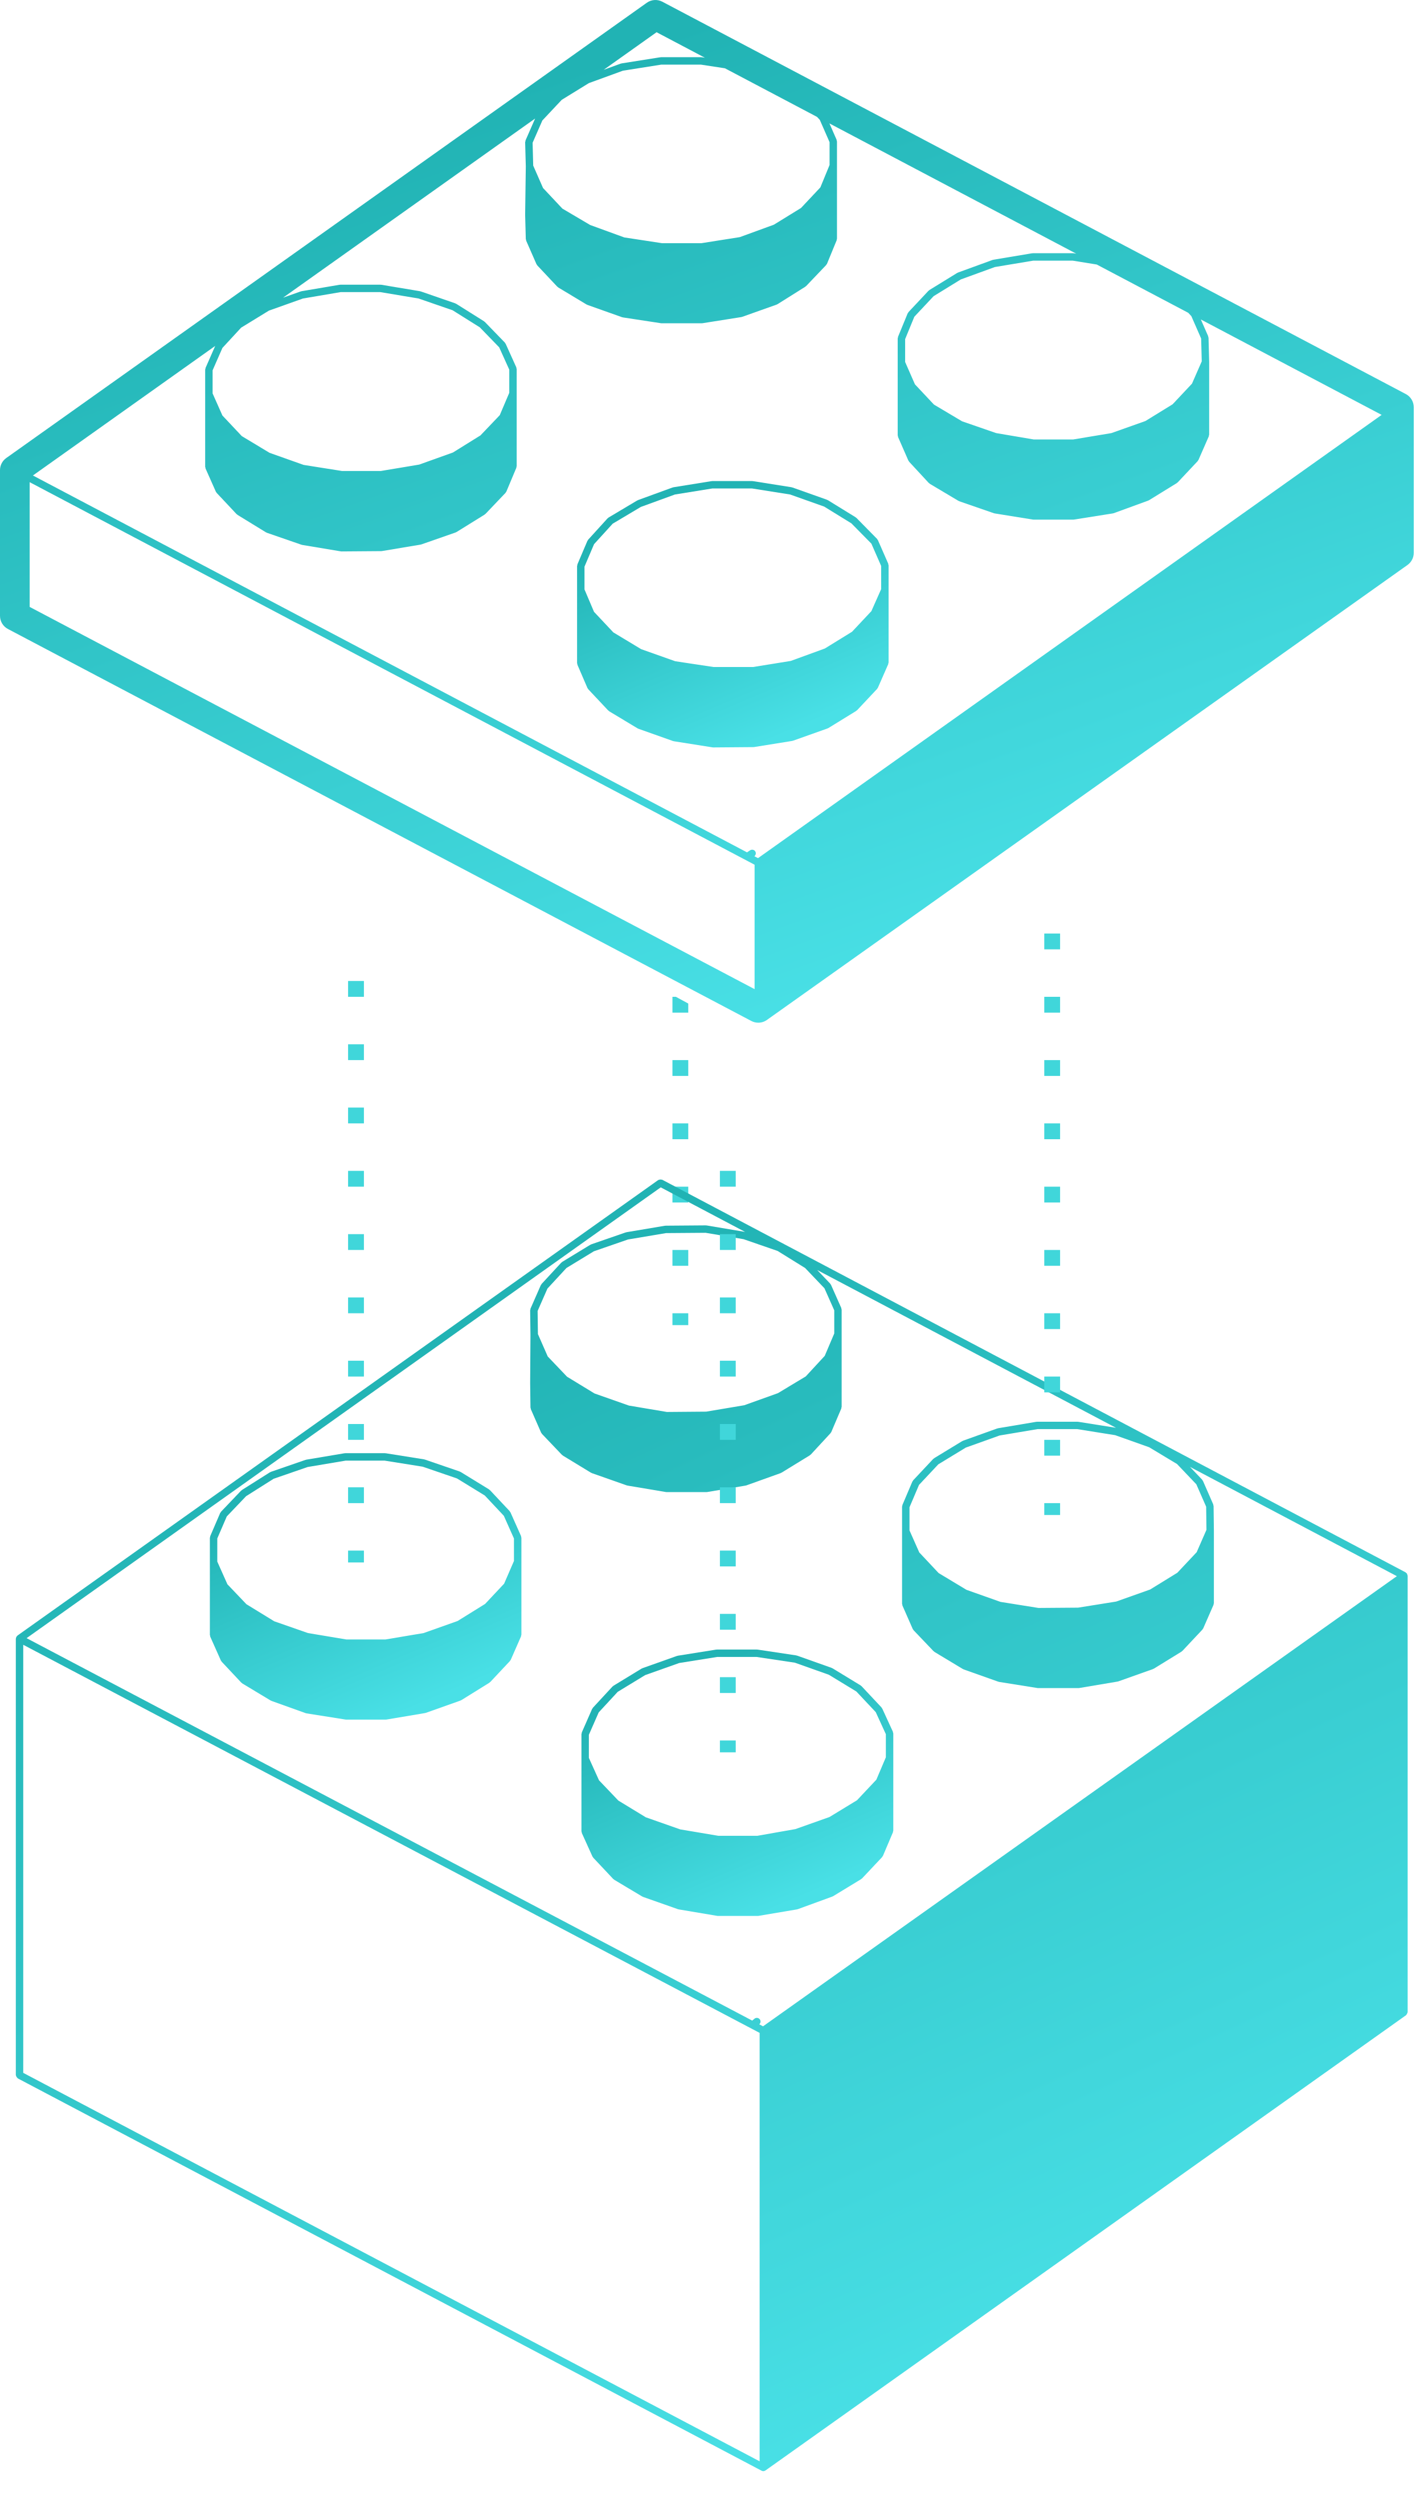 <svg width="180" height="316" viewBox="0 0 180 316" fill="none" xmlns="http://www.w3.org/2000/svg">
<path d="M86 94V167.5" stroke="#40D6DA" stroke-width="2" stroke-dasharray="2 6"/>
<path d="M45 124V197.5" stroke="#40D6DA" stroke-width="2" stroke-dasharray="2 6"/>
<g filter="url(#filter0_d)">
<path d="M178.5 51L84 0L1.5 58.5V77.5L96.5 129L178.5 71V51Z" fill="white"/>
</g>
<path d="M72.985 84.02L74.258 86.975C74.273 87.009 74.303 87.024 74.324 87.052C74.337 87.071 74.331 87.093 74.346 87.11L76.889 89.816C76.906 89.835 76.93 89.827 76.949 89.843C76.968 89.858 76.968 89.886 76.988 89.897L80.598 92.072C80.617 92.082 80.638 92.08 80.654 92.087C80.668 92.093 80.669 92.108 80.683 92.113L85.072 93.67C85.095 93.677 85.115 93.677 85.14 93.681C85.147 93.683 85.149 93.692 85.157 93.692L90.079 94.472C90.106 94.476 90.128 94.478 90.152 94.478C90.154 94.478 90.154 94.478 90.156 94.478L95.242 94.437C95.242 94.437 95.242 94.437 95.244 94.437C95.266 94.437 95.289 94.435 95.313 94.431L100.153 93.653C100.16 93.653 100.162 93.644 100.17 93.642C100.192 93.638 100.213 93.638 100.235 93.63L104.625 92.07C104.638 92.067 104.642 92.05 104.653 92.044C104.674 92.037 104.695 92.038 104.714 92.027L108.243 89.854C108.263 89.841 108.265 89.814 108.282 89.801C108.301 89.786 108.323 89.792 108.34 89.775L110.881 87.069C110.896 87.052 110.89 87.03 110.902 87.015C110.924 86.987 110.952 86.972 110.967 86.938L112.28 83.943C112.295 83.909 112.274 83.879 112.282 83.846C112.289 83.812 112.321 83.789 112.321 83.754V74.565V71.448C112.321 71.413 112.289 71.39 112.282 71.356C112.274 71.323 112.295 71.293 112.28 71.259L110.967 68.262C110.954 68.232 110.922 68.225 110.906 68.202C110.889 68.18 110.894 68.146 110.872 68.124L108.248 65.457C108.233 65.442 108.211 65.448 108.196 65.434C108.181 65.421 108.179 65.397 108.16 65.388L104.631 63.214C104.616 63.205 104.597 63.214 104.58 63.207C104.565 63.199 104.56 63.179 104.543 63.173L100.155 61.615C100.14 61.609 100.125 61.62 100.112 61.617C100.095 61.613 100.087 61.596 100.072 61.592L95.15 60.812C95.135 60.81 95.126 60.822 95.112 60.822C95.097 60.822 95.09 60.806 95.075 60.806H90.029C90.014 60.806 90.006 60.82 89.991 60.822C89.976 60.823 89.967 60.81 89.952 60.814L85.112 61.594C85.095 61.596 85.087 61.613 85.072 61.618C85.055 61.622 85.04 61.611 85.025 61.617L80.636 63.218C80.621 63.224 80.617 63.242 80.602 63.25C80.587 63.255 80.57 63.248 80.557 63.255L76.908 65.429C76.885 65.442 76.883 65.47 76.865 65.487C76.846 65.502 76.82 65.498 76.803 65.517L74.342 68.223C74.324 68.246 74.331 68.274 74.316 68.296C74.299 68.32 74.269 68.328 74.256 68.354L72.983 71.349C72.97 71.381 72.988 71.413 72.983 71.447C72.975 71.478 72.945 71.497 72.945 71.533V74.61V80.723V83.84C72.945 83.876 72.975 83.896 72.983 83.93C72.99 83.964 72.972 83.988 72.985 84.02ZM75.091 68.785L77.446 66.196L81.001 64.079L85.311 62.507L90.064 61.74H95.037L99.885 62.509L104.183 64.036L107.622 66.155L110.146 68.718L111.384 71.544V74.464L110.144 77.254L107.697 79.859L104.265 81.974L99.958 83.544L95.204 84.311H90.186L85.35 83.583L81.044 82.056L77.532 79.939L75.087 77.338L73.883 74.507V71.625L75.091 68.785Z" fill="url(#paint0_linear)"/>
<path d="M0.999 79.504L94.976 129.057C95.25 129.201 95.552 129.273 95.852 129.273C96.235 129.273 96.614 129.156 96.938 128.926L177.914 71.415C178.409 71.062 178.703 70.492 178.703 69.886V51.47C178.703 50.774 178.319 50.136 177.704 49.812L83.723 0.218C83.097 -0.114 82.337 -0.063 81.762 0.347L0.789 57.898C0.294 58.251 0 58.819 0 59.426V77.845C0 78.542 0.384 79.18 0.999 79.504ZM38.294 37.732L43.059 36.923H48.068L52.911 37.732L57.213 39.219L60.648 41.375L63.098 43.901L64.375 46.729V49.649L63.171 52.48L60.731 55.038L57.254 57.199L52.992 58.725L48.148 59.533H43.222L38.378 58.766L34.075 57.24L30.562 55.124L28.113 52.52L26.874 49.731V46.81L28.115 43.98L30.48 41.418L33.992 39.264L38.294 37.732ZM25.976 46.521C25.961 46.553 25.979 46.585 25.974 46.618C25.966 46.652 25.934 46.675 25.934 46.71V49.829V55.899V59.016C25.934 59.051 25.964 59.074 25.974 59.107C25.979 59.141 25.961 59.173 25.976 59.207L27.288 62.16C27.303 62.194 27.333 62.209 27.354 62.237C27.365 62.254 27.36 62.277 27.375 62.292L29.917 64.999C29.934 65.016 29.957 65.011 29.976 65.026C29.992 65.041 29.994 65.065 30.015 65.078L33.625 67.293C33.645 67.304 33.666 67.302 33.687 67.312C33.7 67.317 33.703 67.334 33.717 67.338L38.106 68.857C38.129 68.864 38.148 68.862 38.168 68.868C38.176 68.868 38.178 68.876 38.183 68.877L43.106 69.699C43.132 69.703 43.156 69.704 43.183 69.704C43.185 69.704 43.185 69.704 43.186 69.704L48.19 69.665C48.216 69.665 48.238 69.663 48.263 69.659L53.185 68.838C53.193 68.836 53.194 68.829 53.2 68.827C53.223 68.823 53.241 68.823 53.262 68.816L57.611 67.298C57.624 67.293 57.628 67.276 57.641 67.272C57.661 67.261 57.684 67.265 57.704 67.253L61.273 65.037C61.294 65.026 61.294 64.999 61.31 64.984C61.327 64.971 61.35 64.977 61.365 64.962L63.906 62.295C63.921 62.28 63.915 62.256 63.928 62.239C63.951 62.209 63.985 62.19 64 62.153L65.273 59.119C65.286 59.087 65.267 59.057 65.273 59.025C65.28 58.993 65.31 58.972 65.31 58.939V49.75V46.633C65.31 46.596 65.278 46.573 65.271 46.54C65.263 46.506 65.282 46.472 65.267 46.44L63.913 43.444C63.9 43.417 63.872 43.412 63.855 43.387C63.838 43.363 63.844 43.333 63.823 43.31L61.281 40.687C61.266 40.672 61.241 40.676 61.228 40.663C61.211 40.65 61.211 40.625 61.192 40.616L57.663 38.399C57.646 38.388 57.626 38.399 57.609 38.39C57.592 38.381 57.586 38.36 57.569 38.352L53.181 36.834C53.166 36.828 53.153 36.839 53.14 36.835C53.125 36.832 53.12 36.817 53.105 36.813L48.182 35.992C48.167 35.99 48.156 36.001 48.143 36.001C48.13 36.001 48.12 35.986 48.105 35.986H43.018C43.003 35.986 42.993 36.001 42.978 36.001C42.963 36.001 42.952 35.99 42.939 35.992L38.099 36.813C38.084 36.815 38.077 36.832 38.062 36.835C38.047 36.839 38.033 36.828 38.02 36.834L35.777 37.63L67.641 14.983L66.422 17.766C66.407 17.8 66.426 17.834 66.421 17.869C66.411 17.905 66.381 17.929 66.381 17.969L66.464 21.038L66.381 27.139C66.381 27.142 66.385 27.144 66.385 27.148C66.385 27.152 66.381 27.154 66.381 27.157L66.464 30.235C66.466 30.27 66.496 30.289 66.503 30.321C66.51 30.351 66.492 30.381 66.505 30.409L67.817 33.404C67.832 33.438 67.861 33.453 67.881 33.481C67.894 33.498 67.889 33.522 67.904 33.537L70.447 36.243C70.463 36.26 70.488 36.254 70.507 36.269C70.525 36.284 70.527 36.31 70.546 36.324L74.156 38.497C74.174 38.508 74.195 38.504 74.214 38.512C74.225 38.517 74.229 38.532 74.24 38.536L78.63 40.096C78.654 40.106 78.675 40.104 78.7 40.109C78.707 40.109 78.709 40.117 78.716 40.119L83.556 40.858C83.581 40.861 83.603 40.863 83.628 40.863H88.715C88.739 40.863 88.764 40.861 88.788 40.858L93.711 40.078C93.718 40.078 93.72 40.068 93.728 40.068C93.752 40.065 93.772 40.065 93.795 40.057L98.183 38.499C98.196 38.495 98.2 38.478 98.213 38.472C98.234 38.463 98.256 38.467 98.275 38.454L101.804 36.237C101.825 36.226 101.825 36.2 101.842 36.187C101.858 36.173 101.881 36.179 101.894 36.164L104.437 33.498C104.452 33.483 104.446 33.458 104.459 33.441C104.484 33.409 104.516 33.391 104.533 33.353L105.763 30.358C105.776 30.326 105.757 30.297 105.763 30.265C105.768 30.233 105.798 30.214 105.798 30.18V20.95V17.873C105.798 17.837 105.766 17.815 105.759 17.781C105.753 17.747 105.772 17.716 105.757 17.684L104.846 15.602L136.042 32.065L135.718 32.012C135.703 32.01 135.693 32.022 135.678 32.022C135.663 32.022 135.656 32.007 135.641 32.007H130.555C130.54 32.007 130.531 32.022 130.518 32.022C130.503 32.022 130.491 32.01 130.478 32.012L125.556 32.834C125.539 32.836 125.531 32.852 125.516 32.858C125.499 32.862 125.484 32.85 125.471 32.856L121.081 34.456C121.065 34.461 121.061 34.482 121.044 34.489C121.029 34.497 121.01 34.488 120.997 34.497L117.468 36.67C117.447 36.682 117.447 36.708 117.428 36.723C117.412 36.736 117.387 36.732 117.37 36.749L114.829 39.457C114.809 39.48 114.814 39.511 114.798 39.538C114.781 39.562 114.751 39.569 114.738 39.599L113.507 42.594C113.494 42.626 113.513 42.656 113.507 42.688C113.502 42.72 113.472 42.739 113.472 42.772V45.85V51.963V55.04C113.472 55.076 113.504 55.098 113.511 55.132C113.517 55.166 113.498 55.196 113.513 55.228L114.824 58.222C114.839 58.254 114.867 58.269 114.888 58.297C114.899 58.316 114.893 58.337 114.908 58.354L117.412 61.06C117.428 61.078 117.453 61.071 117.473 61.088C117.492 61.103 117.494 61.131 117.515 61.144L121.164 63.317C121.183 63.329 121.203 63.325 121.222 63.334C121.235 63.34 121.237 63.353 121.25 63.359L125.64 64.877C125.663 64.885 125.683 64.885 125.706 64.889C125.711 64.889 125.713 64.896 125.719 64.896L130.559 65.676C130.585 65.68 130.609 65.682 130.634 65.682H135.68C135.704 65.682 135.729 65.68 135.753 65.676L140.676 64.896C140.683 64.896 140.687 64.887 140.693 64.885C140.717 64.881 140.739 64.881 140.764 64.874L145.152 63.274C145.165 63.27 145.167 63.255 145.18 63.25C145.199 63.24 145.219 63.244 145.236 63.233L148.765 61.058C148.786 61.045 148.786 61.018 148.805 61.005C148.824 60.992 148.846 60.998 148.863 60.979L151.406 58.273C151.421 58.256 151.415 58.234 151.428 58.215C151.449 58.187 151.477 58.172 151.492 58.138L152.803 55.143C152.818 55.111 152.799 55.08 152.805 55.048C152.812 55.014 152.844 54.991 152.844 54.956V45.767C152.844 45.765 152.842 45.763 152.842 45.761C152.842 45.76 152.844 45.758 152.844 45.756L152.763 42.679C152.763 42.645 152.731 42.622 152.724 42.592C152.718 42.56 152.735 42.532 152.722 42.502L151.792 40.381L174.647 52.443L95.817 108.473L95.357 108.231C95.545 108.079 95.599 107.818 95.466 107.614C95.323 107.398 95.035 107.342 94.815 107.483L94.446 107.728C94.44 107.732 94.44 107.741 94.434 107.745L4.161 60.103L27.202 43.727L25.976 46.521ZM103.623 15.145L104.861 17.971V20.857L103.698 23.686L101.253 26.289L97.823 28.402L93.521 29.972L88.677 30.737H83.663L78.906 30.011L74.598 28.44L71.088 26.368L68.641 23.763L67.399 20.93L67.323 18.046L68.558 15.225L71.009 12.617L74.437 10.504L78.741 8.936L83.584 8.169H88.599L91.635 8.632L103.272 14.773L103.623 15.145ZM88.706 7.237C88.692 7.235 88.681 7.246 88.668 7.246C88.655 7.244 88.646 7.231 88.632 7.231H83.545C83.53 7.231 83.522 7.244 83.509 7.246C83.494 7.246 83.483 7.235 83.47 7.237L78.548 8.017C78.531 8.019 78.523 8.038 78.508 8.043C78.491 8.047 78.476 8.036 78.461 8.041L76.308 8.825L82.994 4.073L89.107 7.299L88.706 7.237ZM150.59 39.959L151.831 42.793L151.906 45.677L150.672 48.495L148.222 51.104L144.792 53.217L140.49 54.744L135.646 55.552H130.679L125.916 54.744L121.606 53.253L118.055 51.14L115.651 48.578L114.413 45.754V42.866L115.576 40.036L118.017 37.435L121.449 35.322L125.756 33.754L130.596 32.948H135.603L138.634 33.436L150.2 39.539L150.59 39.959ZM95.383 109.303V125.031L3.75 76.716V60.947L95.383 109.303Z" fill="url(#paint1_linear)"/>
<g filter="url(#filter1_d)">
<path d="M178.5 234L84 183L1.5 241.5V260.5L96.5 312L178.5 254V234Z" fill="white"/>
</g>
<path d="M2 262.302C2 262.328 2.024 262.343 2.028 262.37C2.038 262.43 2.062 262.475 2.094 262.527C2.128 262.582 2.154 262.625 2.204 262.66C2.225 262.677 2.229 262.703 2.251 262.717L96.269 312.307C96.339 312.344 96.416 312.361 96.489 312.361C96.581 312.361 96.667 312.329 96.742 312.281C96.749 312.277 96.757 312.277 96.761 312.273L177.737 254.724C177.748 254.715 177.748 254.698 177.759 254.687C177.804 254.648 177.821 254.595 177.851 254.541C177.881 254.486 177.913 254.441 177.917 254.379C177.919 254.364 177.934 254.355 177.934 254.34V199.171C177.934 199.145 177.909 199.13 177.906 199.103C177.898 199.055 177.885 199.017 177.862 198.972C177.851 198.948 177.862 198.921 177.847 198.899C177.838 198.888 177.821 198.888 177.812 198.878C177.787 198.848 177.759 198.833 177.729 198.811C177.707 198.796 177.705 198.768 177.682 198.755L83.704 149.121C83.679 149.108 83.653 149.121 83.627 149.115C83.567 149.095 83.516 149.095 83.454 149.099C83.392 149.102 83.344 149.11 83.289 149.138C83.265 149.149 83.237 149.138 83.212 149.155L2.197 206.747C2.186 206.754 2.186 206.771 2.176 206.782C2.146 206.807 2.133 206.833 2.111 206.865C2.096 206.886 2.068 206.887 2.054 206.91C2.041 206.934 2.054 206.961 2.047 206.987C2.036 207.024 2.019 207.052 2.015 207.09C2.015 207.105 2 207.114 2 207.129V262.302ZM83.52 150.085L94.227 155.741C94.224 155.741 94.222 155.741 94.22 155.741C94.205 155.737 94.197 155.722 94.182 155.718L89.303 154.897C89.29 154.895 89.277 154.906 89.264 154.906C89.249 154.906 89.239 154.891 89.224 154.891C89.224 154.891 89.222 154.891 89.221 154.891L84.133 154.931C84.118 154.931 84.111 154.944 84.096 154.946C84.082 154.946 84.071 154.934 84.058 154.936L79.177 155.758C79.162 155.759 79.156 155.776 79.141 155.78C79.128 155.782 79.115 155.773 79.102 155.778L74.712 157.297C74.695 157.303 74.689 157.323 74.672 157.333C74.656 157.34 74.637 157.331 74.622 157.34L71.053 159.514C71.033 159.527 71.031 159.553 71.014 159.568C70.997 159.583 70.971 159.579 70.954 159.596L68.452 162.304C68.434 162.325 68.439 162.355 68.424 162.379C68.409 162.401 68.379 162.407 68.366 162.433L67.053 165.428C67.038 165.462 67.057 165.496 67.052 165.529C67.044 165.563 67.014 165.586 67.014 165.623L67.053 168.738L67.014 174.802C67.014 174.804 67.016 174.804 67.016 174.806C67.016 174.808 67.014 174.808 67.014 174.81L67.053 177.928C67.053 177.962 67.084 177.985 67.091 178.016C67.097 178.048 67.08 178.08 67.093 178.11L68.406 181.105C68.421 181.141 68.454 181.157 68.477 181.187C68.488 181.202 68.482 181.225 68.497 181.24L71.04 183.907C71.055 183.923 71.08 183.918 71.096 183.931C71.113 183.946 71.115 183.97 71.136 183.983L74.704 186.157C74.723 186.168 74.744 186.164 74.764 186.174C74.776 186.179 74.779 186.194 74.793 186.2L79.222 187.758C79.242 187.766 79.263 187.764 79.284 187.769C79.289 187.769 79.293 187.777 79.299 187.779L84.18 188.6C84.206 188.604 84.231 188.606 84.259 188.606H89.305C89.331 188.606 89.356 188.604 89.384 188.6L94.265 187.779C94.27 187.779 94.272 187.771 94.28 187.769C94.302 187.766 94.323 187.766 94.346 187.758L98.692 186.2C98.707 186.196 98.709 186.179 98.722 186.174C98.741 186.166 98.762 186.168 98.78 186.157L102.39 183.942C102.411 183.929 102.413 183.903 102.43 183.886C102.446 183.873 102.471 183.878 102.488 183.86L104.989 181.152C105.004 181.137 104.999 181.112 105.01 181.097C105.032 181.069 105.061 181.052 105.076 181.019L106.351 178.024C106.364 177.992 106.343 177.962 106.351 177.928C106.358 177.896 106.388 177.876 106.388 177.84V168.652V165.535C106.388 165.499 106.358 165.477 106.351 165.443C106.343 165.409 106.362 165.377 106.347 165.344L105.034 162.39C105.021 162.362 104.991 162.356 104.974 162.334C104.959 162.31 104.965 162.28 104.944 162.257L103.302 160.536L141.067 180.48L136.266 179.715C136.251 179.714 136.24 179.725 136.227 179.725C136.214 179.725 136.204 179.71 136.191 179.71H131.107C131.092 179.71 131.083 179.725 131.068 179.725C131.053 179.725 131.042 179.714 131.029 179.715L126.149 180.537C126.132 180.539 126.127 180.555 126.11 180.559C126.095 180.563 126.082 180.552 126.069 180.557L121.718 182.116C121.701 182.121 121.698 182.142 121.681 182.149C121.666 182.157 121.647 182.149 121.634 182.157L118.065 184.33C118.045 184.342 118.045 184.37 118.026 184.383C118.007 184.396 117.983 184.392 117.968 184.409L115.427 187.117C115.404 187.139 115.412 187.171 115.395 187.196C115.378 187.22 115.348 187.228 115.335 187.254L114.063 190.249C114.048 190.28 114.067 190.31 114.062 190.344C114.054 190.376 114.024 190.397 114.024 190.432V193.549V199.619V202.738C114.024 202.773 114.056 202.794 114.063 202.828C114.069 202.861 114.05 202.893 114.063 202.925L115.378 205.92C115.393 205.955 115.425 205.972 115.447 206.002C115.459 206.017 115.453 206.04 115.468 206.055L118.011 208.721C118.026 208.738 118.05 208.733 118.067 208.746C118.086 208.761 118.088 208.787 118.106 208.8L121.716 210.974C121.735 210.985 121.756 210.981 121.774 210.99C121.786 210.994 121.789 211.009 121.801 211.015L126.192 212.573C126.213 212.581 126.234 212.581 126.256 212.584C126.264 212.586 126.266 212.594 126.273 212.596L131.156 213.376C131.181 213.379 131.203 213.381 131.229 213.381H136.317C136.343 213.381 136.367 213.379 136.394 213.376L141.277 212.554C141.284 212.554 141.288 212.547 141.294 212.545C141.316 212.541 141.335 212.541 141.357 212.534L145.745 210.975C145.757 210.972 145.76 210.957 145.772 210.951C145.794 210.944 145.815 210.945 145.834 210.934L149.365 208.761C149.385 208.748 149.385 208.721 149.404 208.706C149.421 208.693 149.443 208.699 149.46 208.682L152.001 205.974C152.016 205.959 152.011 205.937 152.024 205.92C152.044 205.892 152.074 205.875 152.089 205.841L153.4 202.846C153.415 202.814 153.396 202.783 153.404 202.749C153.411 202.715 153.441 202.694 153.441 202.659V193.47L153.439 193.468C153.439 193.466 153.441 193.466 153.441 193.465L153.402 190.348C153.402 190.314 153.372 190.292 153.364 190.26C153.357 190.228 153.376 190.196 153.361 190.166L152.05 187.171C152.037 187.143 152.005 187.138 151.988 187.113C151.973 187.089 151.979 187.059 151.958 187.036L150.415 185.418L176.57 199.233L96.451 256.133L95.975 255.88C96.163 255.713 96.191 255.429 96.028 255.234C95.861 255.036 95.566 255.008 95.366 255.173L95.12 255.377C95.105 255.388 95.109 255.407 95.097 255.418L3.361 207.069L83.52 150.085ZM104.213 162.842L105.454 165.632V168.554L104.25 171.386L101.85 173.985L98.336 176.1L94.072 177.628L89.267 178.436L84.3 178.478L79.499 177.67L75.153 176.141L71.68 174.024L69.238 171.464L67.995 168.631L67.957 165.711L69.199 162.88L71.601 160.279L75.07 158.165L79.376 156.676L84.182 155.868L89.191 155.829L93.993 156.637L98.295 158.124L101.771 160.281L104.213 162.842ZM151.221 187.619L152.464 190.453L152.502 193.373L151.266 196.2L148.819 198.803L145.382 200.92L141.089 202.443L136.277 203.212L131.269 203.251L126.466 202.484L122.166 200.96L118.648 198.841L116.203 196.238L114.964 193.448V190.526L116.167 187.696L118.607 185.095L122.082 182.98L126.348 181.452L131.151 180.644H136.157L140.965 181.411L145.262 182.937L148.783 185.058L151.221 187.619ZM2.938 207.906L96.02 256.963V311.118L2.938 262.017V207.906Z" fill="url(#paint2_linear)"/>
<path d="M26.568 206.769C26.573 206.803 26.556 206.835 26.57 206.869L27.924 209.905C27.939 209.939 27.968 209.955 27.991 209.984C28.002 209.999 27.997 210.021 28.01 210.034L30.513 212.701C30.528 212.718 30.554 212.712 30.571 212.727C30.59 212.742 30.59 212.77 30.613 212.783L34.222 214.957C34.241 214.968 34.262 214.964 34.281 214.972C34.292 214.977 34.294 214.99 34.307 214.996L38.654 216.554C38.676 216.562 38.699 216.562 38.723 216.566C38.73 216.566 38.732 216.575 38.74 216.575L43.662 217.355C43.687 217.359 43.711 217.361 43.735 217.361H48.78C48.806 217.361 48.83 217.359 48.858 217.355L53.742 216.534C53.747 216.534 53.751 216.526 53.757 216.524C53.779 216.521 53.798 216.521 53.82 216.513L58.21 214.955C58.223 214.951 58.227 214.934 58.24 214.928C58.261 214.919 58.282 214.923 58.302 214.912L61.871 212.695C61.891 212.682 61.891 212.656 61.91 212.641C61.927 212.628 61.95 212.633 61.966 212.616L64.468 209.95C64.481 209.935 64.475 209.912 64.487 209.897C64.509 209.869 64.541 209.852 64.556 209.819L65.869 206.824C65.882 206.79 65.865 206.758 65.871 206.726C65.878 206.693 65.908 206.67 65.908 206.636V197.406V194.37C65.908 194.335 65.878 194.312 65.871 194.28C65.865 194.247 65.882 194.213 65.869 194.179L64.515 191.145C64.504 191.119 64.472 191.111 64.455 191.089C64.44 191.066 64.447 191.036 64.427 191.016L61.923 188.349C61.908 188.332 61.882 188.336 61.865 188.323C61.846 188.308 61.846 188.283 61.826 188.27L58.216 186.054C58.199 186.044 58.178 186.054 58.163 186.044C58.147 186.037 58.141 186.016 58.124 186.009L53.695 184.49C53.682 184.486 53.667 184.495 53.654 184.492C53.639 184.488 53.633 184.471 53.616 184.469L48.733 183.691C48.718 183.689 48.709 183.7 48.694 183.7C48.678 183.7 48.671 183.685 48.658 183.685H43.653C43.638 183.685 43.629 183.7 43.614 183.7C43.6 183.7 43.587 183.689 43.574 183.691L38.693 184.512C38.678 184.514 38.672 184.531 38.657 184.535C38.644 184.537 38.631 184.527 38.618 184.533L34.228 186.05C34.209 186.056 34.204 186.078 34.187 186.088C34.168 186.097 34.147 186.088 34.13 186.097L30.562 188.353C30.543 188.364 30.543 188.388 30.526 188.403C30.509 188.415 30.487 188.411 30.474 188.426L27.931 191.093C27.91 191.115 27.916 191.147 27.901 191.171C27.884 191.196 27.852 191.203 27.839 191.231L26.568 194.185C26.555 194.217 26.573 194.249 26.566 194.28C26.558 194.314 26.528 194.335 26.528 194.37V197.489V203.6V206.678C26.53 206.713 26.56 206.734 26.568 206.769ZM28.668 191.679L31.111 189.12L34.59 186.92L38.888 185.435L43.692 184.627H48.617L53.428 185.394L57.766 186.881L61.28 189.037L63.684 191.597L64.967 194.472V197.311L63.723 200.182L61.321 202.741L57.845 204.9L53.543 206.426L48.739 207.233H43.773L38.927 206.424L34.667 204.937L31.153 202.783L28.747 200.26L27.466 197.39V194.466L28.668 191.679Z" fill="url(#paint3_linear)"/>
<path d="M73.54 231.689L74.894 234.682C74.909 234.716 74.939 234.731 74.961 234.759C74.972 234.776 74.967 234.796 74.98 234.81L77.523 237.517C77.538 237.534 77.564 237.53 77.583 237.544C77.602 237.56 77.603 237.585 77.624 237.6L81.192 239.732C81.211 239.743 81.232 239.741 81.251 239.751C81.264 239.754 81.266 239.769 81.279 239.773L85.708 241.333C85.729 241.341 85.749 241.339 85.77 241.345C85.776 241.345 85.779 241.352 85.785 241.352L90.668 242.174C90.694 242.179 90.719 242.181 90.747 242.181H95.791C95.819 242.181 95.842 242.179 95.87 242.174L100.749 241.352C100.757 241.352 100.76 241.345 100.768 241.343C100.79 241.337 100.811 241.339 100.834 241.33L105.222 239.728C105.235 239.724 105.237 239.709 105.25 239.704C105.269 239.696 105.289 239.698 105.306 239.687L108.875 237.515C108.895 237.502 108.895 237.476 108.914 237.461C108.933 237.446 108.957 237.454 108.972 237.435L111.517 234.729C111.532 234.714 111.524 234.69 111.537 234.675C111.56 234.645 111.59 234.628 111.605 234.592L112.876 231.595C112.891 231.564 112.873 231.534 112.878 231.502C112.886 231.468 112.916 231.447 112.916 231.412V222.225V219.106C112.916 219.069 112.884 219.046 112.876 219.011C112.869 218.977 112.888 218.943 112.873 218.911L111.517 215.96C111.506 215.934 111.477 215.93 111.462 215.907C111.447 215.885 111.453 215.855 111.432 215.832L108.891 213.124C108.875 213.108 108.85 213.111 108.831 213.098C108.815 213.083 108.813 213.057 108.792 213.046L105.224 210.872C105.207 210.863 105.188 210.872 105.175 210.865C105.158 210.857 105.154 210.837 105.137 210.831L100.749 209.273C100.732 209.267 100.717 209.278 100.702 209.275C100.685 209.271 100.678 209.254 100.663 209.25L95.74 208.511C95.727 208.509 95.718 208.521 95.703 208.519C95.692 208.519 95.682 208.506 95.669 208.506H90.621C90.608 208.506 90.599 208.519 90.585 208.521C90.57 208.521 90.559 208.509 90.546 208.511L85.665 209.29C85.648 209.291 85.642 209.31 85.626 209.314C85.611 209.318 85.597 209.306 85.582 209.312L81.192 210.87C81.176 210.876 81.17 210.897 81.155 210.904C81.138 210.912 81.119 210.904 81.106 210.912L77.538 213.087C77.517 213.098 77.517 213.126 77.498 213.139C77.48 213.154 77.453 213.149 77.436 213.168L74.935 215.873C74.914 215.894 74.922 215.926 74.907 215.95C74.89 215.973 74.862 215.979 74.849 216.005L73.536 219C73.523 219.033 73.54 219.065 73.534 219.097C73.527 219.131 73.497 219.153 73.497 219.187V222.306V228.417V231.494C73.497 231.532 73.527 231.552 73.536 231.586C73.543 231.62 73.523 231.655 73.54 231.689ZM75.677 216.455L78.083 213.852L81.554 211.737L85.856 210.21L90.66 209.443H95.634L100.475 210.169L104.773 211.695L108.248 213.811L110.697 216.417L111.976 219.206V222.129L110.776 224.957L108.329 227.558L104.856 229.675L100.547 231.203L95.748 232.049H90.784L85.98 231.241L81.633 229.713L78.16 227.597L75.717 225.036L74.436 222.202V219.285L75.677 216.455Z" fill="url(#paint4_linear)"/>
<path d="M133 118V191.5" stroke="#40D6DA" stroke-width="2" stroke-dasharray="2 6"/>
<path d="M92 148V221.5" stroke="#40D6DA" stroke-width="2" stroke-dasharray="2 6"/>
<defs>
<filter id="filter0_d" x="0.5" y="0" width="179" height="133" filterUnits="userSpaceOnUse" color-interpolation-filters="sRGB">
<feFlood flood-opacity="0" result="BackgroundImageFix"/>
<feColorMatrix in="SourceAlpha" type="matrix" values="0 0 0 0 0 0 0 0 0 0 0 0 0 0 0 0 0 0 127 0" result="hardAlpha"/>
<feOffset dy="3"/>
<feGaussianBlur stdDeviation="0.5"/>
<feComposite in2="hardAlpha" operator="out"/>
<feColorMatrix type="matrix" values="0 0 0 0 0.684 0 0 0 0 0.683 0 0 0 0 0.742 0 0 0 0.48 0"/>
<feBlend mode="normal" in2="BackgroundImageFix" result="effect1_dropShadow"/>
<feBlend mode="normal" in="SourceGraphic" in2="effect1_dropShadow" result="shape"/>
</filter>
<filter id="filter1_d" x="0.5" y="183" width="179" height="133" filterUnits="userSpaceOnUse" color-interpolation-filters="sRGB">
<feFlood flood-opacity="0" result="BackgroundImageFix"/>
<feColorMatrix in="SourceAlpha" type="matrix" values="0 0 0 0 0 0 0 0 0 0 0 0 0 0 0 0 0 0 127 0" result="hardAlpha"/>
<feOffset dy="3"/>
<feGaussianBlur stdDeviation="0.5"/>
<feComposite in2="hardAlpha" operator="out"/>
<feColorMatrix type="matrix" values="0 0 0 0 0.684 0 0 0 0 0.683 0 0 0 0 0.742 0 0 0 0.48 0"/>
<feBlend mode="normal" in2="BackgroundImageFix" result="effect1_dropShadow"/>
<feBlend mode="normal" in="SourceGraphic" in2="effect1_dropShadow" result="shape"/>
</filter>
<linearGradient id="paint0_linear" x1="101.3" y1="91.96" x2="88.977" y2="62.99" gradientUnits="userSpaceOnUse">
<stop stop-color="#49E0E6"/>
<stop offset="1" stop-color="#21B3B4"/>
</linearGradient>
<linearGradient id="paint1_linear" x1="128.686" y1="119.605" x2="86.839" y2="3.315" gradientUnits="userSpaceOnUse">
<stop stop-color="#49E0E6"/>
<stop offset="1" stop-color="#21B3B4"/>
</linearGradient>
<linearGradient id="paint2_linear" x1="128.691" y1="300.151" x2="65.566" y2="163.406" gradientUnits="userSpaceOnUse">
<stop stop-color="#49E0E6"/>
<stop offset="1" stop-color="#21B3B4"/>
</linearGradient>
<linearGradient id="paint3_linear" x1="54.886" y1="214.842" x2="42.561" y2="185.869" gradientUnits="userSpaceOnUse">
<stop stop-color="#49E0E6"/>
<stop offset="1" stop-color="#21B3B4"/>
</linearGradient>
<linearGradient id="paint4_linear" x1="101.883" y1="239.663" x2="89.566" y2="210.681" gradientUnits="userSpaceOnUse">
<stop stop-color="#49E0E6"/>
<stop offset="1" stop-color="#21B3B4"/>
</linearGradient>
</defs>
</svg>
